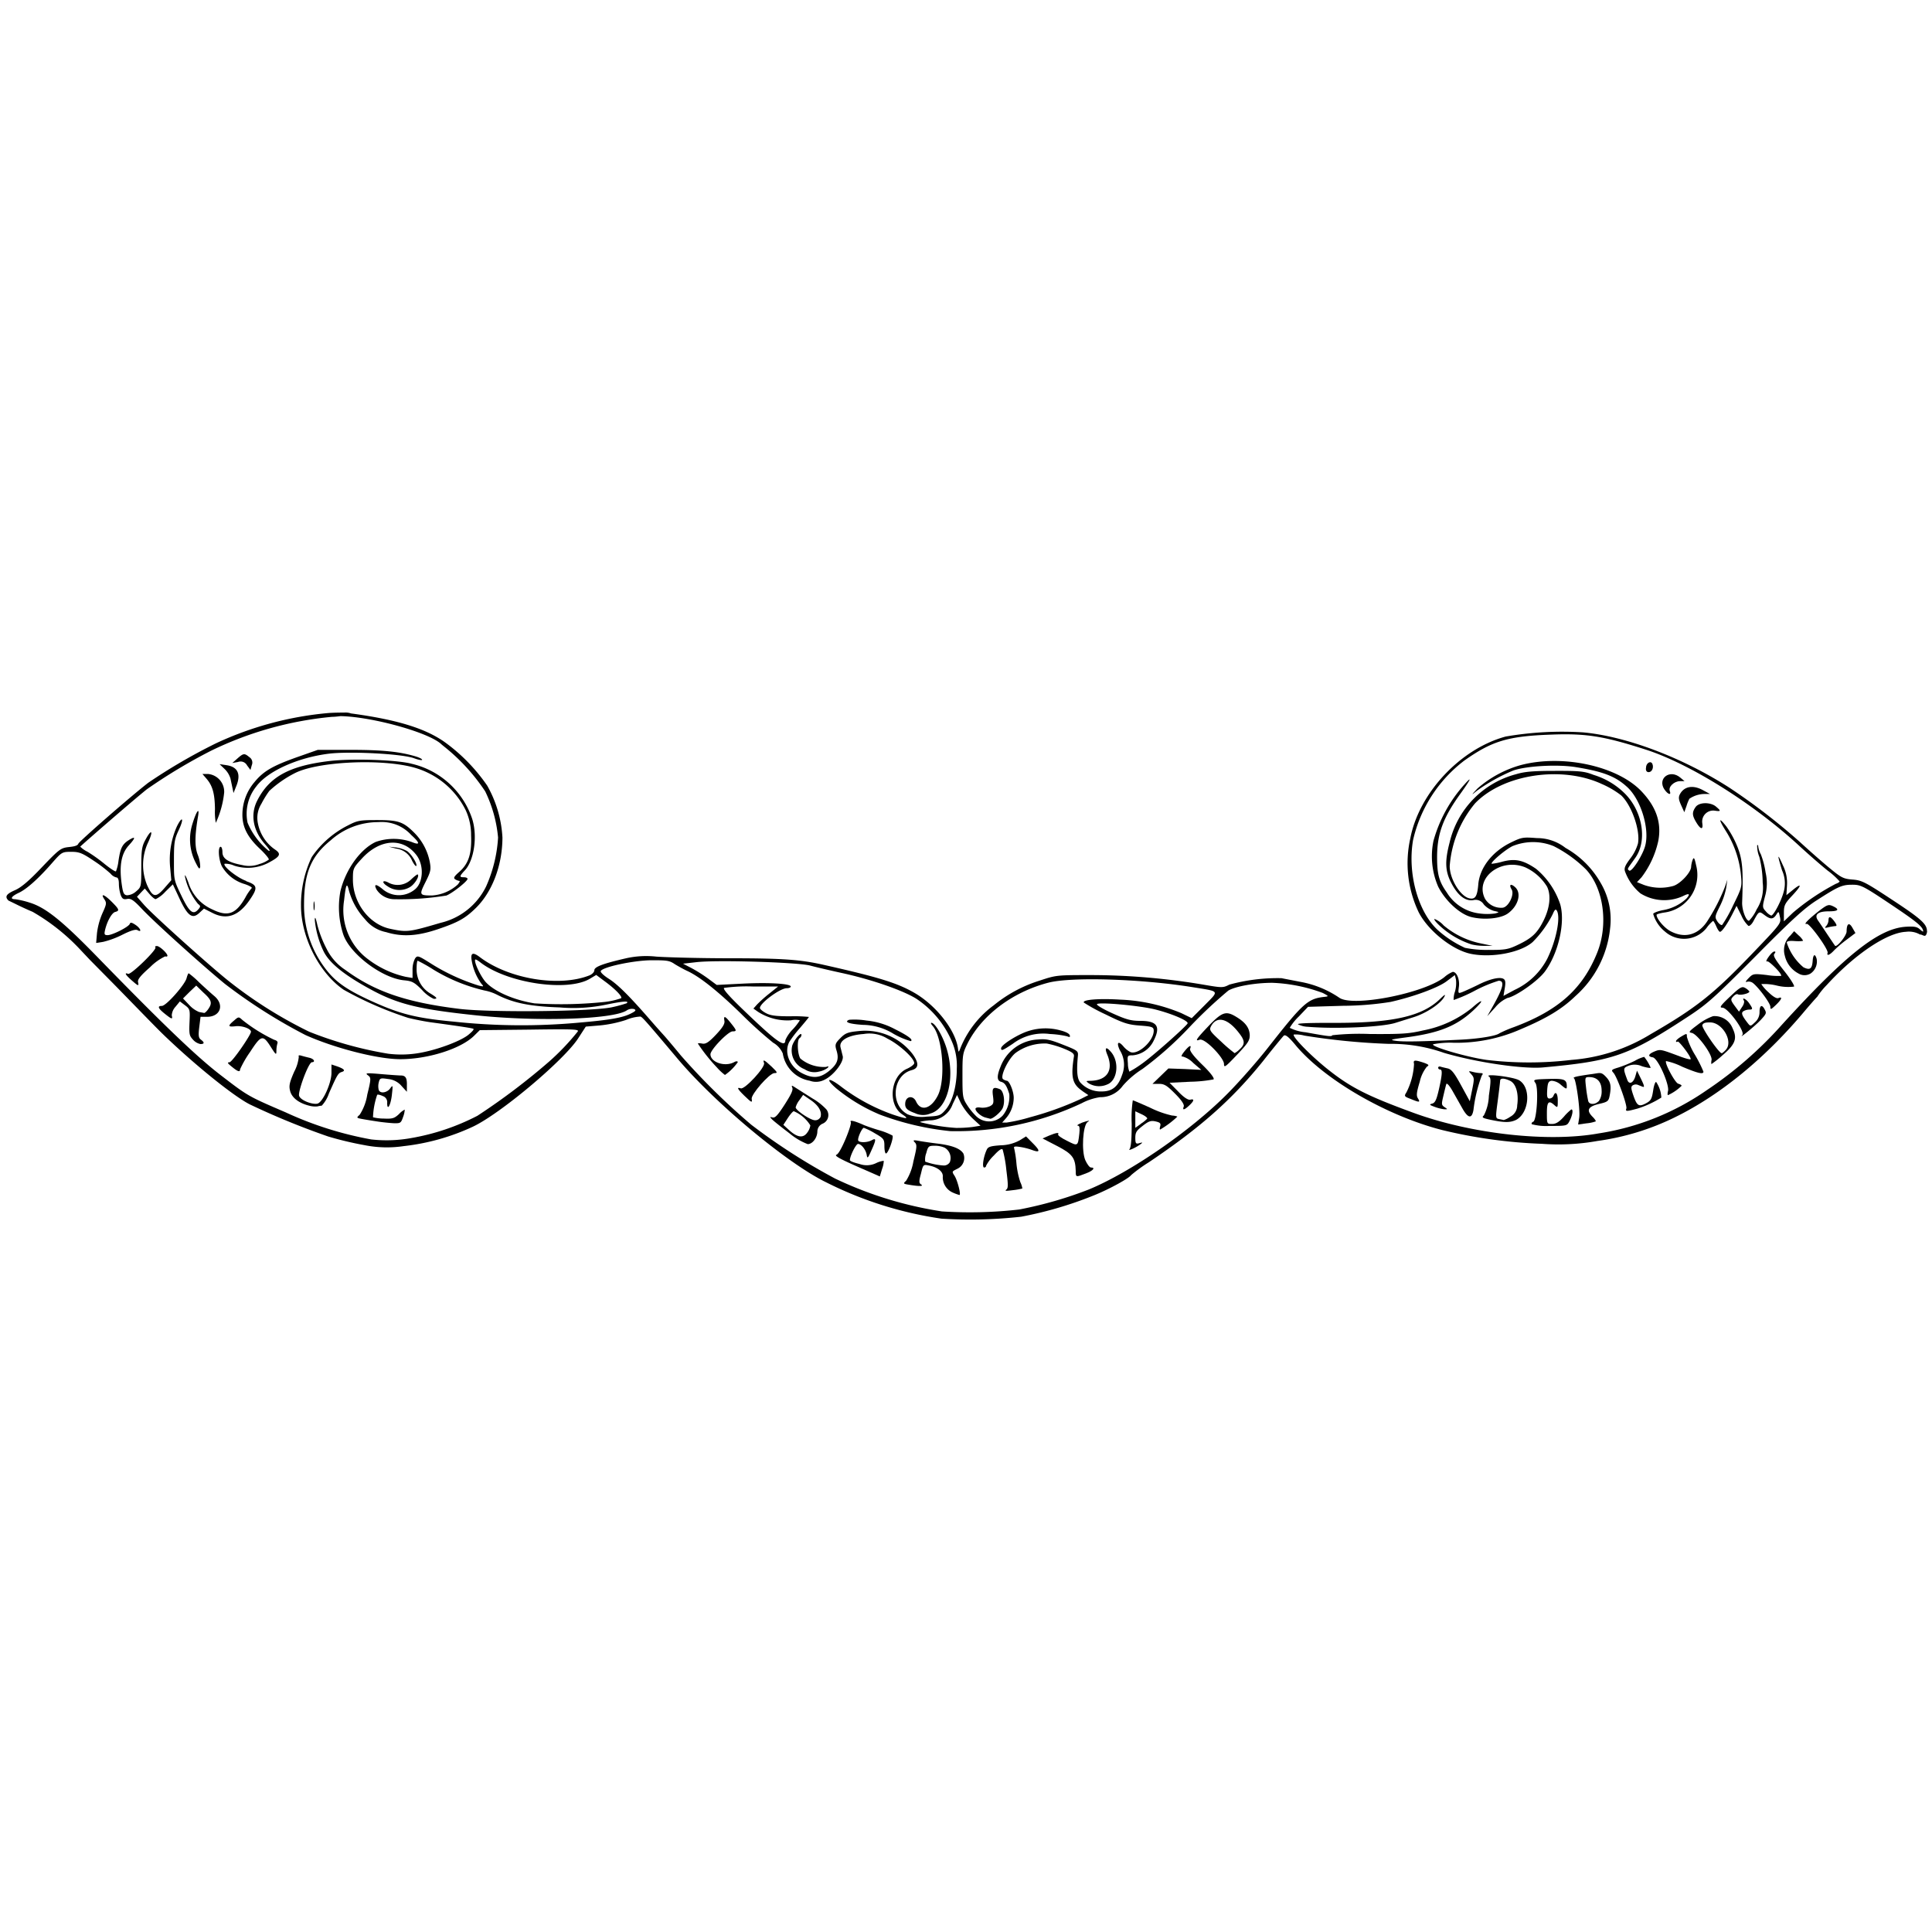 <svg xmlns="http://www.w3.org/2000/svg" width="300" height="300" viewBox="0 0 300 300"><title>flag-pennsylvania-icon-motto</title><path d="M33.38,125.66h0a9.25,9.25,0,0,0,.13,2.11,14.66,14.66,0,0,0,1.3-4.71,2.77,2.77,0,0,0-2.52-2.88h-.86l.63.73C33,122,33.35,123.2,33.38,125.66Z"/><path d="M31.09,134.59a5.24,5.24,0,0,0-.39-1.88c-.48-1.24-.46-3,.06-6,.25-1.47-.28-.73-.88,1.23a7.92,7.92,0,0,0,.46,5.93C30.86,134.91,31,135.07,31.09,134.59Z"/><path d="M35.79,120.9l.31,1.47.16.77.4-1c.8-1.9.29-3.06-1.47-3.32l-1.09-.16.77.74A3.48,3.48,0,0,1,35.79,120.9Z"/><path d="M224.17,143.7a3.8,3.8,0,0,0-1.4-1c-.2,0,.23.56,1,1.24a13.45,13.45,0,0,0,4.73,2.71h0a8.54,8.54,0,0,0,2,.22h1.26l-1.69-.35A13,13,0,0,1,224.17,143.7Z"/><path d="M169.11,168.25a3.12,3.12,0,0,0,2.83.14c1.54-.59,1.91-3.35.66-4.94-.81-1-1.15-.86-.66.32,1,2.41,0,4-2.62,4.06C168.59,167.84,168.58,167.86,169.11,168.25Z"/><path d="M256,119.9c.5,0,.82-.67.59-1.26s-1-.19-1,.59C255.52,119.64,255.69,119.9,256,119.9Z"/><path d="M263.29,125.32c-.57.82-.55,1.3.12,2.4s1.08,1.18.92.1a1.71,1.71,0,0,1,1.93-1.94c1,.15,1,.05.19-.64S263.85,124.52,263.29,125.32Z"/><path d="M258.44,122.56c.52.79,1.12,1,.85.29s.7-1.54,1.56-1.55h.73l-.68-.57c-1.6-1.33-3.57.14-2.46,1.84Z"/><path d="M157.26,162.08a7.81,7.81,0,0,1,5.77-1.52,14.54,14.54,0,0,1,2.68.36c.39.17.5.12.4-.17s-.69-.55-1.37-.73a8.72,8.72,0,0,0-5.64.29c-1.63.67-3.65,2-3.65,2.47S155.75,163.08,157.26,162.08Z"/><path d="M260.86,123.32c-.25.47-.21.83.18,1.7l.5,1.1.35-1a6.29,6.29,0,0,1,.44-1.09,4.23,4.23,0,0,1,2.27-.74h.93l-1-.54C262.94,121.84,261.53,122.07,260.86,123.32Z"/><path d="M60.18,137.62a3.2,3.2,0,0,0,3.4.17c.75-.39,1.59-1.71,1.29-2-.06-.07-.5.27-1,.74a3,3,0,0,1-3.48.56C59.39,136.53,59.17,137,60.18,137.62Z"/><path d="M153.06,173.54l.66.17c.36.12,1.77-1.06,2-1.71.4-1,.12-2.65-.48-2.88-1-.4-1.23-.22-1.05,1.07.14,1.09.09,1.28-.47,1.58a2.83,2.83,0,0,1-1.44.22c-.5-.08-.81,0-.81.21C151.51,172.63,152.35,173.37,153.06,173.54Z"/><path d="M38.37,118.86l.52.7.21-.75a1,1,0,0,0-.38-1.24c-.77-.64-.91-.62-1.86.21l-.79.7.89-.16A1.13,1.13,0,0,1,38.37,118.86Z"/><path d="M64,133.67c.27.52.55.88.63.8.25-.25-.75-1.87-1.43-2.32a4.93,4.93,0,0,0-1.76-.56l-1.08-.12,1.12.29A3.13,3.13,0,0,1,64,133.67Z"/><path d="M134,159.14a9.22,9.22,0,0,1,4.73,1.38,12.25,12.25,0,0,0,2.69,1.15c.44-.2-.39-.83-2.47-1.87a11.76,11.76,0,0,0-4.39-1.33,11.54,11.54,0,0,0-2.7-.12C131,158.7,131.85,159,134,159.14Z"/><path d="M140.57,171.23c-.09.81.24,1.16,1.49,1.61a2.88,2.88,0,0,0,2.42.06c2.75-.77,3.93-5.76,2.43-10.34-.63-1.9-1.73-3.71-2.28-3.74-.14,0-.06.2.18.47,1.58,1.77,2.07,8.37.81,10.83-1.06,2.08-2.65,2.51-3.37.92C141.8,170.06,140.69,170.19,140.57,171.23Z"/><path d="M124.16,161.2a.66.66,0,0,0,.29-.49c0-.58-1.11.7-1.43,1.65a3.13,3.13,0,0,0,1.92,3.67,2.74,2.74,0,0,0,2.22.37,3.27,3.27,0,0,0,1.34-.57c.24-.27.19-.3-.22-.16a5.68,5.68,0,0,1-4-1.3C123.83,163.68,123.73,161.47,124.16,161.2Z"/><path d="M48.69,140.62c0,.62.05.91.12.64a3,3,0,0,0,0-1.13C48.75,139.78,48.69,140,48.69,140.62Z"/><path d="M216.68,158.83l2.81-.88c2-.62,4.22-2.11,4.78-3.17.24-.45.06-.36-.63.31-2.82,2.77-7.52,3.8-17,3.74-3.41,0-5.25.06-5.08.23a3.7,3.7,0,0,0,1.54.38C207.36,159.81,214.65,159.48,216.68,158.83Z"/><path d="M299.22,144.6c0-1.11-.87-1.9-5.45-4.91-4.12-2.71-4.66-3-6.09-3.11s-1.77-.29-3.54-1.75c-1.09-.89-3.18-2.73-4.66-4.09a97.19,97.19,0,0,0-10.93-8.42c-7.39-4.75-16.13-8-22.75-8.6a51.71,51.71,0,0,0-12,.65c-7,1.89-13.45,8.73-14.81,15.82a17.68,17.68,0,0,0,1.3,11.46c1.46,2.86,5.21,5.86,8.09,6.46,3.25.67,7.73-.18,9.61-1.83a16.6,16.6,0,0,0,3.12-4.34c.28-.67.45-.83.62-.56.64,1-.06,4.59-1.46,7.47a10.83,10.83,0,0,1-5.08,4.86l-1.73.93.2-1.2c.15-.87.1-1.26-.18-1.43-.57-.37-2.16,0-4,.93-.91.45-2,.94-2.37,1.09-.71.27-.71.26-.57-.84s-.34-2.28-.95-2.28a4.52,4.52,0,0,0-1.32.83c-3.16,2.51-14.2,4.67-16.3,3.19a15.7,15.7,0,0,0-6.05-2.47l-2.94-.57a28.31,28.31,0,0,0-8.08,1c-1,.51-1.1.51-4.08,0a105.24,105.24,0,0,0-17.29-1.48c-5.49,0-5.5,0-8.13.87a21.25,21.25,0,0,0-7.09,3.82,15.47,15.47,0,0,0-5.13,6.53c-.33.84-.33.84-.43.14-.42-2.89-3.46-6.73-6.86-8.66-2.67-1.51-5.53-2.39-14.08-4.31-3.46-.77-6.07-1-14.38-1-4.88,0-10.08-.15-11.55-.26a14.28,14.28,0,0,0-4.66.26c-3.6.83-4.93,1.33-4.93,1.86,0,.27-.34.63-.77.8-4.7,1.86-12.54.55-17-2.83-1.1-.84-1.49-.68-1.27.55a8.64,8.64,0,0,0,1.47,3.54c.44.49.42.51-.38.32a31.33,31.33,0,0,1-7.28-3.33c-2.12-1.34-2.24-1.39-2.61-.88a3.79,3.79,0,0,0-.39,1.78v1.25L63,151.68A15.17,15.17,0,0,1,57.22,149a9.52,9.52,0,0,1-3.79-9.19c.27-2.47.43-2.82.72-1.65a10.72,10.72,0,0,0,2.53,4.58,5.56,5.56,0,0,0,3.27,2c2.48.76,4.82.63,8-.44s4.27-1.69,5.86-3.23c2.6-2.5,4.19-6.64,4.21-11A18.37,18.37,0,0,0,75.66,122a27.75,27.75,0,0,0-6.54-6.72h0c-2.91-2.08-7.18-3.5-14.62-4.5a2.5,2.5,0,0,0-1.06-.13h0c-.57,0-1.35,0-2.35.06a52.06,52.06,0,0,0-17.55,4.71A87.05,87.05,0,0,0,23,121.56C20,123.9,12.3,130.65,12.17,131s-.74.45-1.48.53c-1.25.14-1.48.31-4.18,3.13-2,2.12-3.24,3.16-4.19,3.57-1.35.59-1.62,1-1,1.61,0,0,1,.48,1.42.69s1.56.74,2.33,1.06a31.86,31.86,0,0,1,7.43,5.91l1.5,1.59,3.12,3.16c1.69,1.7,6.85,7.05,8.12,8.28,4.94,4.78,11,9.66,13.53,10.95a117.61,117.61,0,0,0,12.21,5,52.43,52.43,0,0,0,5.63,1.34,17.76,17.76,0,0,0,6.07.15,34.4,34.4,0,0,0,10.71-3c4.28-2,14.14-10.3,16.37-13.71l1.2-1.85,2.16-.18a19.05,19.05,0,0,0,4.08-.85,6.58,6.58,0,0,1,2.26-.53c.34.15.89.77,5.69,6.47,5.88,7,17.17,16.38,23.16,19.28a58.2,58.2,0,0,0,17.86,5.63,71.37,71.37,0,0,0,12.4-.3,59.28,59.28,0,0,0,11.28-3.31c2.49-1,5.48-2.67,5.79-3.15a23.38,23.38,0,0,1,2.76-2c8-5.38,12.9-9.72,17.72-15.7,1.57-2,3-3.72,3.2-3.93s.61-.06,1.82,1.41c4.42,5.34,14.11,11,22.83,13.23a77.4,77.4,0,0,0,15.46,2.13,34.3,34.3,0,0,0,8.61-.44,39.37,39.37,0,0,0,12.06-3.69c7.08-3.47,14.14-9.28,20.31-16.7,0,0,1.55-1.81,1.77-2a11.5,11.5,0,0,1,1.47-1.82c4.36-4.78,9.36-8.14,12.31-8.27a3.45,3.45,0,0,1,2.17.42l.09,0c.16,0,.54.26.71.19s.27-.37.31-.66Zm-59.53-1.67c-1,2-1.82,2.77-4.18,3.87h0c-1.35.63-1.91.72-4.37.7a16.9,16.9,0,0,1-3.66-.32,16.82,16.82,0,0,1-4.19-2.73c-3.1-2.83-4.76-8.83-3.87-14a21.51,21.51,0,0,1,8-12.38c4.26-3,6.7-3.76,13.43-4,5.44-.21,8.2.23,14.8,2.36,6.84,2.22,16.61,8.35,23.66,14.84,1.45,1.34,3.46,3.09,4.48,3.91a11.58,11.58,0,0,1,1.86,1.68c0,.1-.26.27-.59.38a36.34,36.34,0,0,0-6.65,4.48L277,143.07v-1.31c0-1.16.14-1.46,1.31-2.71,1.49-1.59,1.53-2.05.08-.86l-1,.81.09-1.47a6.08,6.08,0,0,0-.62-3.14c-.88-2-.93-1.8-.14.77a4.87,4.87,0,0,1,.26,3.29c-.35,1.38-1.57,3.72-1.95,3.72a2.27,2.27,0,0,1-.81-.63c-.57-.62-.58-.7-.16-2.31a7.44,7.44,0,0,0,.1-3.75,13.13,13.13,0,0,0-.74-2.83,3.49,3.49,0,0,1-.4-1.17c0-.22-.07-.32-.17-.23a4.68,4.68,0,0,0,.34,1.81,17,17,0,0,1,.52,4,6.22,6.22,0,0,1-.94,4.15,6.12,6.12,0,0,1-1.19,1.77c-.47,0-1.11-1.72-1.06-2.89.19-5,.05-6.6-.72-8.57a15.32,15.32,0,0,0-1.74-3.2c-1.24-1.57-1.23-1.11,0,.83a15.69,15.69,0,0,1,2.28,6.78c.17,1.78.13,1.91-1.24,4.69a20.73,20.73,0,0,1-1.68,3c-.15.09-.48-.15-.74-.53-.43-.67-.41-.78.36-2.33a11.14,11.14,0,0,0,1-2.89l.18-1.27-.38,1.13a29.34,29.34,0,0,1-2.58,5.07c-1.39,2.31-3.53,3-5.8,1.83-1-.49-2.23-1.95-2.23-2.57,0-.1.53-.26,1.19-.36a5.89,5.89,0,0,0,4.95-7.35c-.24-1.13-.35-1.3-.53-.85a4.06,4.06,0,0,0-.24,1.08c0,.89-1.73,2.71-2.81,3a7.54,7.54,0,0,1-4.5-.16l-1.1-.44.71-.76a14.42,14.42,0,0,0,2.6-5.65c.53-2.79-.31-5.26-2.58-7.66-3.76-4-12.38-5.83-18.84-4.09a17.28,17.28,0,0,0-6.65,3.61c-1,1.06-1,1.1-.17.41a27.87,27.87,0,0,1,5.71-3.19c2-.72,7-1,9.84-.51,4.08.67,6,1.39,7.78,3,2.21,1.94,3.64,6.65,2.84,9.32-.45,1.5-2.07,4-2.45,3.72s-.28-.21,1-2.05c1.89-2.77,1-7.43-1.89-10.12a11.66,11.66,0,0,0-4.62-2.68c-1.46-.57-2.13-.64-6-.63-3.41,0-4.74.12-6.06.52a14.33,14.33,0,0,0-10.31,10.58c-.75,2.87-.7,4.39.18,6.16,1,2,2.19,3,3.47,2.82a1.47,1.47,0,0,1,1.65.66,3.42,3.42,0,0,0,1.56,1c.89.2.9.21.21.4a9,9,0,0,1-2.46,0,6.91,6.91,0,0,1-5.06-3.27c-1.19-1.68-1.5-2.81-1.5-5.46,0-3.59.9-6.07,3.55-9.76,1.68-2.34,2-3,.67-1.51a21.82,21.82,0,0,0-4.78,8.72,11.84,11.84,0,0,0,.73,7.12c1.13,2.23,3.4,4.31,5.19,4.73,2,.48,4.53.22,5.62-.56,1.63-1.16,2.18-3.15,1.14-4.09-.69-.62-1-.4-.54.36s-.46,2.7-1.39,2.83a2.91,2.91,0,0,1-2.74-1.38c-1.67-3.23,2.45-6.45,6.26-4.88a7.73,7.73,0,0,1,3.37,3C240.86,139,240.68,140.91,239.69,142.93Zm8.85-5.85a14.39,14.39,0,0,0-5.45-5.42,7.15,7.15,0,0,0-4.44-1.52c-2.17-.17-2.37-.13-4.11.72-2.87,1.42-4.81,3.94-5,6.55-.16,1.82-.49,2.3-1.43,2.07-1.37-.35-3-3-3-5a17.23,17.23,0,0,1,3.94-9.74c4.34-4.51,13.43-5.9,19.68-3a14.12,14.12,0,0,1,3,1.76c1.64,1.55,3,5.44,2.61,7.49a7,7,0,0,1-1.19,2.32c-.75,1-1,1.47-.82,2a8,8,0,0,0,2.39,3.41,7,7,0,0,0,6.6.43c1-.51,1.19-.36.54.39a7.07,7.07,0,0,1-3.72,1.8c-.79.17-1.43.43-1.43.58a5.46,5.46,0,0,0,1.81,2.72,4.47,4.47,0,0,0,6.46-.53A5.57,5.57,0,0,1,266,143c.08,0,.3.38.5.84s.45.85.58.85c.3,0,1.16-1.24,1.94-2.79l.63-1.24.75,1.5a4.9,4.9,0,0,0,1.09,1.61c.18.06.52-.25.76-.69.88-1.63.89-1.63,1.73-1s1.3.76,1.81,0c.4-.63.4-.63.6.33s.11,1.06-4.07,5.43c-6.23,6.52-8.87,8.62-16,12.74a27.49,27.49,0,0,1-12.29,4,55.46,55.46,0,0,1-13.21,0c-3.16-.45-8.78-2.11-8.27-2.43a13.55,13.55,0,0,1,3.19-.23,24.73,24.73,0,0,0,10.42-2.11c4-1.69,6.37-3.11,8.47-5.14a16.28,16.28,0,0,0,5.38-10.46A11.15,11.15,0,0,0,248.54,137.08Zm-98.37,25.09c2.18-4.46,7-8.12,12.62-9.58,3.6-.93,14.52-.59,22.54.72,4.15.67,4,.47,1.72,2.79l-2,2-1.61-.78a27.42,27.42,0,0,0-9.52-2.1c-3.24-.2-5.89,0-5.62.46a27.06,27.06,0,0,0,3.36,1.83c2.79,1.38,3.49,1.6,5.35,1.74s2.14.21,2.14.81c0,1.55-2.36,3.74-3.59,3.32a3.57,3.57,0,0,1-1.12-.9c-.8-.94-1.12-.61-.56.58a4.28,4.28,0,0,1,.35,3.87c-.61,1.81-1.53,2.55-3.16,2.55a4.26,4.26,0,0,1-3.3-1.37c-.51-.56-.62-1.76-.4-4.11.08-.8,0-.87-2.31-1.78-2-.79-2.65-.93-3.88-.81a6.56,6.56,0,0,0-5.82,4.23c-.59,1.44-.57,2.17.08,2.34s.91.73,1.28,1.89a4.67,4.67,0,0,1-1,3.33h0a2.9,2.9,0,0,1-4.26,0,9.93,9.93,0,0,1-1.28-1.6c-.69-1.06-.73-1.34-.73-4.51S149.46,163.61,150.17,162.17Zm26.9-3.65c-1.45,0-2.19-.2-4.35-1.18-1.45-.65-2.51-1.29-2.38-1.42.36-.36,6.93.26,9.21.87,2.59.68,5,1.73,4.86,2.12s-5.48,5.17-7.27,6.39h0a16.6,16.6,0,0,1-1.77,1.11,3.5,3.5,0,0,1-.23-1.27c-.1-1.24-.08-1.27.75-1.27a4,4,0,0,0,3.23-2.23C180.27,159.39,179.7,158.52,177.07,158.52Zm-9,10.9.93.63-1.12.57a48.84,48.84,0,0,1-7.91,2.86,26.25,26.25,0,0,1-3.65.83h-.7l.56-.64a4.9,4.9,0,0,0,1.23-3.2c0-1-.67-2.64-1.07-2.65a1.48,1.48,0,0,1-.57-.24c-.54-.34.74-3.1,1.9-4.06a7.66,7.66,0,0,1,4.88-1.48,14.56,14.56,0,0,1,2.67.8c1.28.52,1.61.78,1.54,1.2C166.25,167.31,166.51,168.35,168.09,169.42Zm-18.87,1.87a10.12,10.12,0,0,0,1.84,2.4l1.21,1.11L151,175a19.77,19.77,0,0,1-2.56.14,29.67,29.67,0,0,1-5.57-.9c-.06-.07.57-.19,1.42-.27a3.78,3.78,0,0,0,3.64-2.52l.68-1.42ZM108,149.42c3.15-.4,15.73,0,17.75.5.93.25,3.16.77,4.94,1.16,4.63,1,9.56,2.72,11.59,4a15,15,0,0,1,5.53,6.65,9.41,9.41,0,0,1,.76,4.25c0,2.74-.71,5.2-1.8,6.41-.74.84-.95.91-2.88,1a6,6,0,0,1-2.93-.35c-2.79-1.43-2.38-6.08.61-6.87,1.12-.3,1.16-1.09.12-2.52a9.31,9.31,0,0,0-8.32-3.55c-1.72.17-2.1.31-2.88,1.1s-.88,1-.6,1.9c.43,1.38.13,2.17-1.21,3.24s-2.48,1.18-4.19.28c-1.89-1-2.77-3.19-1.94-4.81a17.55,17.55,0,0,1,1.69-2.21c.75-.88,1.37-1.64,1.37-1.69a22.08,22.08,0,0,0-2.89-.1c-2.23,0-3.09-.11-3.8-.5-.5-.27-.92-.63-.92-.79,0-.76,3.13-3.07,4.16-3.07.35,0,.63-.12.63-.26,0-.45-3.37-.66-7.5-.45l-4,.2-1.35-1a23.22,23.22,0,0,0-2.61-1.64l-1.27-.66Zm9.73,7.71a8.49,8.49,0,0,0,5.11,1.3,3,3,0,0,1,1.36,0,9.08,9.08,0,0,1-1.12,1.43,5.52,5.52,0,0,0-1.13,1.65c0,1.22-1.36.26-6.13-4.31-2.57-2.45-3.62-3.64-3.38-3.8a25.67,25.67,0,0,1,4.39-.22h4l-1.36,1.09a20.52,20.52,0,0,0-1.92,1.71l-.56.63ZM73.8,149c.06-.06.41.14.78.43,4.12,3.22,13.48,4.63,17,2.56l1-.6,1.34,1c1.61,1.18,2.77,2.38,2.53,2.61a11.62,11.62,0,0,1-2.37.56h0A64.47,64.47,0,0,1,83,155.8c-3.12-.49-6.12-1.78-7.53-3.25C74.68,151.72,73.53,149.3,73.8,149Zm-51-26.44a84,84,0,0,1,10-6,54.35,54.35,0,0,1,18.75-5.25c.49,0,.94-.07,1.34-.11h0c4.89.09,13.83,2.56,15.68,4.4l0,0,.07.06h0l.27.22a30.33,30.33,0,0,1,6.43,7,20.61,20.61,0,0,1,2,7.18,21.73,21.73,0,0,1-1.85,7.57,10.55,10.55,0,0,1-7.09,5.67c-4.89,1.44-5.22,1.48-7.83.92-3.22-.68-5.76-4-5.77-7.62,0-1.67,0-1.78,1.32-3.21,2.85-3.17,6.48-3.4,8.59-.55,1.18,1.61,1,4.32-.35,5.32a3.88,3.88,0,0,1-5-.14c-1-.81-1.35-.76-.89.11a3.32,3.32,0,0,0,2.78,1.5,44.46,44.46,0,0,0,8.06-.57c.93-.36,3.29-2.22,3.29-2.59,0-.14-.25-.25-.56-.25-.74,0-.72-.15.14-1.07,1.43-1.53,2-5.29,1.14-8a13,13,0,0,0-9.39-8.55c-2.28-.62-9.31-.85-12.85-.42-6.18.75-9.27,2.45-11.14,6.14-1.1,2.16-.65,4.66,1.2,6.76.72.83.92,1.18.54,1a11.12,11.12,0,0,1-3.24-4.34,6.77,6.77,0,0,1,1.33-5.59c1.74-2.38,6.42-4.5,11.23-5.11,3.2-.41,11.5,0,13.35.72.66.24,1.2.33,1.2.21s-.47-.36-1.06-.53c-2.41-.71-5-1-9.93-1l-5.22,0-3.24,1.14c-3.79,1.35-5.2,2.17-6.59,3.87a7.79,7.79,0,0,0-1.87,5.08c0,1.91.8,3.47,2.7,5.26.85.8,1.48,1.57,1.4,1.69a4.6,4.6,0,0,1-1.44.68,4.41,4.41,0,0,1-2.67.17c-2.19-.41-3.09-1-3.09-2,0-.46-.12-.84-.28-.84-.44,0-.33,1.93.18,3A6,6,0,0,0,38,137.28c.73.25,1.22.53,1.08.63a8,8,0,0,0-1,1.49c-1.48,2.57-2.72,3-5.16,1.79a6.69,6.69,0,0,1-3.66-4.14c-.45-1.16-.62-1.44-.51-.8a10,10,0,0,0,2,4.11c.4.29.41.41.09.79-.82,1-1.41.55-2.64-2s-1.19-2.5-1.19-5.57c0-2.78.08-3.27.76-4.72.83-1.77.57-2.27-.29-.56a12.67,12.67,0,0,0-1.06,6.38l.18,2-1.09,1.25c-1.32,1.51-1.8,1.42-2.66-.47a8.2,8.2,0,0,1,.14-6.63c.87-1.87.54-2.2-.41-.42-.55,1-.64,1.62-.64,4.26,0,3,0,3.07-.81,3.75a2.27,2.27,0,0,1-1.41.6c-.51-.07-.63-.35-.84-1.87-.38-2.85,0-4.65,1.11-5.87s1.1-1.51,0-.82-1.31,1.4-1.59,3.2a6.57,6.57,0,0,1-.39,1.64c-.09.09-.87-.42-1.74-1.12a23.78,23.78,0,0,0-2.7-1.93,4.14,4.14,0,0,1-1.11-.78C12.57,131.3,20.25,124.62,22.76,122.59Zm15.46,14.24c-1.4-.48-3.73-2.33-3.38-2.68a3.35,3.35,0,0,1,1.49.3,6.91,6.91,0,0,0,5.28-.43c1.89-1,2.09-1.39,1-2.11A6.42,6.42,0,0,1,40,127.58a4.11,4.11,0,0,1,.59-2.77,15.27,15.27,0,0,1,1.23-2,17.5,17.5,0,0,1,3.95-2.75c3.58-1.84,13.63-2.29,18.65-.84a12.78,12.78,0,0,1,7.89,6.58,9.09,9.09,0,0,1,.84,3.9c.12,2.85-.38,4.41-1.85,5.7-.79.7-.93.94-.62,1.14a1.73,1.73,0,0,0,.65.25c.14,0,0,.25-.25.56a6.56,6.56,0,0,1-4,1.7c-2,0-2-.1-1-2.1.8-1.6.87-1.93.66-3.08a8.78,8.78,0,0,0-2.38-4.53c-1.73-1.73-2.47-2-5.78-2-2.71,0-3.08.07-4.51.81a14.89,14.89,0,0,0-5.66,4.93,17.17,17.17,0,0,0-1.67,7.56c0,4.9,2.83,10.45,6.63,13.05a55.27,55.27,0,0,0,10,4.36c1,.25,2.65.58,3.66.71,4.92.67,6.34.9,6.48,1s-.26.49-.75.9c-1.08.9-4.3,2.16-7,2.72a16.44,16.44,0,0,1-5.49.24A59,59,0,0,1,48,160.2a68.2,68.2,0,0,1-12.66-8c-3.18-2.57-11.83-10.35-13-11.73l-1.07-1.22.6-.64.61-.64.7.82c.38.46.83.83,1,.83a5.06,5.06,0,0,0,1.49-1.15l1.17-1.15,1.05,2.25c1.26,2.69,2,3.19,3.07,2.18l.71-.66,1.34.68c2.19,1.11,4.05.46,5.74-2C40.08,137.84,40,137.44,38.22,136.83ZM89.69,160.2a37.08,37.08,0,0,1-4.41,4.63,102.5,102.5,0,0,1-11.15,8.43,35.42,35.42,0,0,1-10.29,3.46,21.35,21.35,0,0,1-6.2.21,54.79,54.79,0,0,1-13.3-4.21c-5.84-2.51-5.82-2.5-10.11-5.8-3.73-2.87-8.95-7.88-19.1-18.31-5.41-5.56-8-7.67-10.49-8.44a13.37,13.37,0,0,0-2.28-.54c-.87,0-.62-.44.57-1s3-2.14,5.26-4.74c1.39-1.57,1.47-1.62,2.87-1.62,1.24,0,1.7.18,3.5,1.39a21.15,21.15,0,0,1,2.61,2,1.68,1.68,0,0,0,.91.59c.24,0,.38.35.38,1a6.07,6.07,0,0,0,.28,1.72c.24.61.43.73,1,.62s1,.16,2.31,1.56c2.1,2.22,9.66,9,12.89,11.64a83.36,83.36,0,0,0,12.49,7.93c4.44,2,11.17,3.75,14.72,3.75,4.35,0,9.46-1.63,11.49-3.66l.86-.85,7.75-.08C89.2,159.78,90,159.82,89.69,160.2Zm8.25-2.81c-1.24.64-3.33,1-7.88,1.39h0a98.1,98.1,0,0,1-19.6-.14c-5.76-.54-8.25-1.15-12.57-3.1-3.92-1.77-5.72-3-7.26-5a16.16,16.16,0,0,1-3.42-10.08c0-4.9,1.08-7.5,4.17-10a11,11,0,0,1,7.39-2.8,6.2,6.2,0,0,1,5.09,2c1.39,1.26,1.41,1.64.06,1.08a8.37,8.37,0,0,0-5.59,0c-2.42,1.14-4.69,4.33-5.48,7.69a13.63,13.63,0,0,0,.45,6.66c1,3,6,6.8,9.44,7.13,1.26.12,1.6.3,2.8,1.51a5.61,5.61,0,0,0,1.81,1.37c.65,0,.54-.18-.54-.84a4.33,4.33,0,0,1-2.12-3.78c0-.72.07-1.3.17-1.3a23.78,23.78,0,0,1,2.47,1.4,27,27,0,0,0,7.89,3.22,7.29,7.29,0,0,1,2,.68c2.5,1.27,5.12,1.8,9.68,1.95a24.84,24.84,0,0,0,7.32-.45c2.59-.53,3.5-.59,3.1-.2a19.84,19.84,0,0,1-2.23.61c-2.9.68-18.81.86-23.73.27-8.2-1-13.13-2.66-17.75-6.06a8.29,8.29,0,0,1-2.91-3.3,17.46,17.46,0,0,1-1.41-3.62c-.27-1.19-.39-1.44-.41-.83a14.43,14.43,0,0,0,1.39,4.92c.94,1.85,3.33,3.74,7.54,6s7.65,3,16.21,3.9c9.6,1,21.15.61,23.28-.76a1.5,1.5,0,0,1,1.13-.23C98.84,156.84,98.73,157,97.94,157.39Zm98.9,5.36c-1.64,2.09-4.45,5.28-6.25,7.09-5.68,5.73-15.06,12.2-21.54,14.87a62,62,0,0,1-10.78,3.1,67.56,67.56,0,0,1-12,.3A59.22,59.22,0,0,1,129.66,183a95.48,95.48,0,0,1-13-8.35,104.87,104.87,0,0,1-10.93-10.75c-1.2-1.46-2.39-2.86-2.63-3.12s-1.21-1.34-2.14-2.41c-3.14-3.61-5-5.48-6.4-6.37-.76-.48-1.33-1-1.28-1.2.2-.62,5-1.66,7.82-1.69,2.31,0,2.81,0,3.66.59.55.34,1.42.82,1.94,1.06,1.91.87,4.77,3.14,8.35,6.63a66.13,66.13,0,0,0,5,4.52,3.52,3.52,0,0,1,1.5,1.67,5.1,5.1,0,0,0,4.17,4.23,2.85,2.85,0,0,0,2.39-.19c1.37-.68,3-2.79,2.74-3.66l-.33-1.32c-.27-1.07,1.18-1.91,3.58-2.08a5.33,5.33,0,0,1,3.74.74c1.76.87,4.12,3,4.12,3.78,0,.21-.52.61-1.15.89-2.56,1.13-3,5.57-.69,7.08,1.14.75.71.75-1.53,0a29.32,29.32,0,0,1-7.93-4.28c-2-1.55-2.65-1.37-.82.22a27.34,27.34,0,0,0,6.77,4.08,43.7,43.7,0,0,0,10.92,2.57,45.56,45.56,0,0,0,20.43-4.33,8.89,8.89,0,0,1,2.85-.94,4.26,4.26,0,0,0,3.54-1.78,13.73,13.73,0,0,1,3.05-2.6,53.82,53.82,0,0,0,7.41-6.61,72,72,0,0,1,5.92-5.56c1.12-.67,4.18-1.21,6.82-1.21a25.13,25.13,0,0,1,7.86,1.58c.94.5.94.52.26.6C203.06,155.08,202.36,155.72,196.84,162.75Zm3.43-3.15a8.36,8.36,0,0,1,1.42-1.77l1.42-1.49,5.42-.16a48.56,48.56,0,0,0,7.39-.6c3.52-.79,7.29-2.17,8.66-3.17l1.33-1,.17.68a4.78,4.78,0,0,1-.15,1.88,3.64,3.64,0,0,0-.21,1.31,22.83,22.83,0,0,0,3.28-1.44,21.32,21.32,0,0,1,3.71-1.55c1,0,.74,1.11-1.13,4.37l-.64,1.13,1.23-1.35a5.26,5.26,0,0,1,1.89-1.47c1.34-.25,4.78-2.67,5.84-4.12,2.09-2.84,3.17-7.58,2.38-10.4a12.17,12.17,0,0,0-3.76-5.54c-2-1.36-3.23-1.63-5.2-1.12a9.69,9.69,0,0,1-1.69.34c-.22-.22,2.07-2.17,3.22-2.74a8.46,8.46,0,0,1,6.41,0,20,20,0,0,1,5,3.6c2.75,2.94,3.51,8.54,1.76,12.92-2.25,5.61-6,9-13,11.6a18.49,18.49,0,0,0-2.19.94c-.52.42-3.3.87-6.24,1h0c-6,.29-8.73.33-9.83.17s-.78-.22,1.61-.54c5.16-.69,7.8-1.76,10.45-4.23,1.73-1.63,1.5-1.91-.27-.33A17.2,17.2,0,0,1,221,160c-2.21.52-3.35.59-8.27.56a38.78,38.78,0,0,0-5.84.19c-.15.24-.52.2-4.17-.46A6.85,6.85,0,0,1,200.27,159.6Zm97.83-15.31c-.44-.39-.9-.47-2.23-.38-4.19.31-9.32,4.38-19.22,15.26A61.12,61.12,0,0,1,265,169.3,40.06,40.06,0,0,1,248.2,176c-7.83,1.41-19.74.08-28.71-3.2-7.24-2.65-9.78-3.94-13.39-6.82-2.64-2.12-5.5-5.05-5.2-5.34a5,5,0,0,1,1.65.17,105,105,0,0,0,13.09,1.28,24.7,24.7,0,0,1,8.59,1.4c5,1.47,12.23,2.54,15.37,2.26,11-1,13.29-1.83,22.69-8,2.85-1.87,4.08-3,10.29-9.24,5.54-5.6,7.56-7.45,9.44-8.66,3.44-2.21,4-2.47,5.61-2.47,1.31,0,1.7.19,6,3.07,4,2.68,5,3.48,5,4.18C298.65,144.72,298.4,144.57,298.1,144.29Z"/><path d="M228.68,166.44c-.68-.17-.69-.16-.21.38s.46.73.13,2.37l-.37,1.81-1.35-2.47c-1.06-1.94-1.5-2.5-2.1-2.63-.41-.09-.91-.21-1.1-.27s-.36,0-.36.17a.28.28,0,0,0,.29.27c.39,0,.35.74-.18,3.1-.37,1.62-.59,2.08-1.05,2.2s-.45.2.39.5a6.34,6.34,0,0,0,1.53.38c.51,0,.51,0,0-.34s-.46-.52-.17-1.76c.18-.77.38-1.59.45-1.81s.47.18,1,1.12l1.55,2.74c.86,1.49,1.43,1.54,1.67.14a22.78,22.78,0,0,1,1.29-5.33c.24-.29.19-.38-.22-.38A6.17,6.17,0,0,1,228.68,166.44Z"/><path d="M235.86,167.73c-.89-.51-5.38-1.06-4.67-.58.33.23.33.69,0,3a7.16,7.16,0,0,1-.78,3.06c-.37.3-.2.41,1.09.68,2.15.45,3,.44,3.93,0C237.5,172.76,237.77,168.81,235.86,167.73Zm-.27,3.9a2,2,0,0,1-1.08,1.78h0a3.76,3.76,0,0,1-1,.51l-.72-.15c-.57-.11-.58-.17-.22-2.85.2-1.51.36-2.9.37-3.09,0-.44.61-.45,1.55,0S235.85,169.9,235.59,171.63Z"/><path d="M283.93,142.9a1.51,1.51,0,0,1-.35.88c-.29.31-.23.35.35.2a8.13,8.13,0,0,1,1.07-.18c.26,0,.22-.2-.14-.7C284.26,142.28,283.93,142.2,283.93,142.9Z"/><path d="M280.55,143.46c.45-.1,3.41,4,3.24,4.5s.28.4,1-.38a17.84,17.84,0,0,1,2-1.7l1.32-1-.47-.82c-.51-.9-.89-.66-.9.57,0,.66-1.52,2.53-1.8,2.22-.06-.07-.56-.82-1.13-1.67s-1.22-1.84-1.47-2.19c-.69-.94-.1-1.48,1.62-1.48,1.52,0,1.75-.29.63-.81-.67-.3-.87-.23-2.24.83C280.63,142.9,280,143.6,280.55,143.46Z"/><path d="M219.57,165.2a10.94,10.94,0,0,1-1.19,4.44c-.37.57-.32.63.66,1,1.38.57,1.53.56,1.14-.08-.28-.43-.22-.93.28-2.59a5.71,5.71,0,0,1,1.1-2.33c.4-.23.33-.33-.5-.63C219.68,164.56,219.41,164.58,219.57,165.2Z"/><path d="M247.34,166.76c-2.54.35-3.21.51-2.92.69s1,4.92.79,6.16l-.16,1,1.31-.18a5.84,5.84,0,0,0,1.42-.3c.06-.06-.15-.38-.47-.7-1-1-.77-1.58.93-2,1.37-.31,1.53-.43,1.69-1.21.31-1.55.19-2.22-.55-3S248.51,166.59,247.34,166.76Zm.91,4.22c-.59.59-1.46.56-1.63,0a21,21,0,0,1-.34-2.11c-.18-1.58-.17-1.62.49-1.62,1.24,0,1.93.74,1.93,2.11A2.61,2.61,0,0,1,248.25,171Z"/><path d="M244,172.27a7.45,7.45,0,0,0-1.16,1.13c-.74.82-1.24,1.13-1.83,1.13-.8,0-.81,0-.81-1.7s.25-2.06,1.17-1.22c.5.44.52.41.52-.71s-.35-1.56-.67-.74a.71.71,0,0,1-.61.42c-.35,0-.43-.27-.36-1.34s.19-1.35.68-1.42a2.39,2.39,0,0,1,1.48.66c.78.65.89.68.88.22,0-1.09-.36-1.23-2.86-1.16-2.34.07-2.4.09-2,.64.5.76.21,5.76-.35,6-.21.08-.31.26-.22.39a8.77,8.77,0,0,0,2.81.26c2.65,0,2.66,0,3.08-.83S244.33,172.27,244,172.27Z"/><path d="M273.22,157.14a2.08,2.08,0,0,1-.71,1.6c-.69.65-.71.65-1.13.12-.9-1.16-1.06-1.59-.66-1.84a1.87,1.87,0,0,1,.88-.25c.61,0,.61-.12,0-1-.43-.65-1.2-1-.81-.4.1.16,0,.62-.29,1l-.47.72-.68-.92c-.63-.86-.64-1-.22-1.43.25-.28.57-.44.71-.35.39.24,2-.18,1.78-.47a2.26,2.26,0,0,0-.7-.55c-.45-.24-.82,0-2.31,1.41s-1.66,1.69-1.16,1.69c.86,0,3.58,3.72,3.1,4.25-.69.76,2-1.42,2.87-2.36s.89-1.06.62-1.57C273.61,155.92,273.22,156.07,273.22,157.14Z"/><path d="M275.52,148.11c.21-.25.21-.36,0-.36s-.57.38-.9.84-.46.79-.2.69,2.4,2,2.14,2.26a10.91,10.91,0,0,1-2.22-.14c-2.05-.23-2.14-.21-2.82.49-.47.48-.55.67-.24.56a1.09,1.09,0,0,1,.9.18c.9.7,2.72,3.16,2.72,3.69h0c0,.49.09.46.85-.26.92-.88,1.09-1.35.4-1.08-.28.11-.84-.22-1.55-.91a6.53,6.53,0,0,1-1.11-1.26,8.07,8.07,0,0,1,2.42.23,7.34,7.34,0,0,0,2.66.16c.13-.13-.58-1.25-1.56-2.48C275.65,149,275.29,148.39,275.52,148.11Z"/><path d="M281.47,149.2c-.09,1.26-.43,1.49-1.43,1a8.32,8.32,0,0,1-2.59-3.83c0-.23.4-.31,1.27-.24.69.05,1.26,0,1.26-.07a3,3,0,0,0-.69-.81l-.7-.66-.58.68a3.09,3.09,0,0,0-.87,3.11,4.18,4.18,0,0,0,2.14,2.79,1.81,1.81,0,0,0,1.86,0,2.25,2.25,0,0,0,.95-2.27C281.83,148,281.54,148.21,281.47,149.2Z"/><path d="M257.16,168c-.14,0-.34.55-.44,1.22-.22,1.44-.35,1.69-1.17,2.12-1.05.55-1.35.38-1.88-1.12-.42-1.19-.45-1.49-.14-1.69a.92.92,0,0,1,.73-.1l.79.31c.34.14.3-.11-.21-1.16l-.65-1.33-.25.86c-.31,1.09-1,1.37-1.27.53-.64-1.71-.63-1.81.18-2.14a2.74,2.74,0,0,1,2.12.07c.74.22,1.34.32,1.34.21a7.49,7.49,0,0,0-1-1.67,5.57,5.57,0,0,0-1.43.6,19.37,19.37,0,0,1-2.57,1.05c-1.1.33-1.16.4-.77.83.58.65,2.17,5.07,2,5.54s0,.48,1.77,0a16,16,0,0,0,3.66-1.7A4.72,4.72,0,0,0,257.16,168Z"/><path d="M266,157.79a8.48,8.48,0,0,0-2.39,1.34c-1.34,1-1.47,1.17-.95,1.25.87.12,3.26,3.37,3.11,4.21-.07.35-.06.63,0,.63a16.59,16.59,0,0,0,1.77-1.42c1.92-1.65,2.25-2.55,1.51-4.09A3,3,0,0,0,266,157.79ZM268,163c-.27.3-.57.55-.66.54-.42,0-3.17-4-3-4.37s.55-.41,1.19-.41C267.43,158.74,269.17,161.68,268,163Z"/><path d="M261.94,161c0-.56,0-.56-.84-.07-.47.27-.85.6-.85.74s.13.16.28.06,2,2.22,2,2.73c0,.12-.86-.1-1.91-.51-2.7-1-2.8-1.06-3.73-.67s-1.09.77-.26.9,2.62,4.26,2.38,5.23h0c-.09.35-.09.64,0,.64a7.3,7.3,0,0,0,2.11-1.45c0-.1-.23-.24-.52-.32-.5-.13-2.17-3.24-1.89-3.52a10.23,10.23,0,0,1,2.5.88c2.38,1,3.3,1.24,3.3.77a20.28,20.28,0,0,0-1.27-2.54A11.75,11.75,0,0,1,261.94,161Z"/><path d="M62.23,167c-.31,0-1.71-.1-3.1-.22-2.24-.19-2.48-.17-2,.19s.53.46-.1,3a8,8,0,0,1-1.18,3.13c-.53.47-.52.49.45.67.54.1,1.66.28,2.47.4s2,.23,2.5.25c.93,0,1-.05,1.33-1a3.78,3.78,0,0,0,.25-1.12,3.07,3.07,0,0,0-.9.7c-.72.66-1,.75-2.36.69a7,7,0,0,1-1.67-.2,12,12,0,0,1,.65-3.49c.08-.07.46,0,.85.19a1,1,0,0,1,.7,1.08c0,1.34.57.32.74-1.34.16-1.47.15-1.5-.3-.89s-1.5.84-1.75.21a2.42,2.42,0,0,1,0-1.16c.17-.69.25-.72,1.46-.54a3.11,3.11,0,0,1,2.09,1.09l.82.89v-1C63.21,167.41,63,167,62.23,167Z"/><path d="M21.34,144.43c.76.43.48-.31-.32-.83-.56-.37-.78-.41-.87-.14-.15.46-2.69,1.75-3.44,1.75-.49,0-.55-.12-.4-.78.32-1.38,1.05-2.68,1.57-2.82.72-.19.65-.4-.52-1.57s-1.8-1.38-1.16-.41c.38.57.35.77-.3,2.19a11.15,11.15,0,0,0-.84,3.08l-.13,1.52,1.1-.17a14,14,0,0,0,3-1.12C20.29,144.5,21.06,144.27,21.34,144.43Z"/><path d="M114,164.93c-1.47.79-3.68,0-3.68-1.22,0-.72,2.75-3.56,3.44-3.56s.64-.14-.27-1.28-1.16-1.22-1-.34c.08.45-.3,1.06-1.32,2.14s-1.55,1.49-2.11,1.38c-.38-.07-.69-.08-.69,0a26.52,26.52,0,0,0,2.93,3.68,8.38,8.38,0,0,0,1.27,1.19,8,8,0,0,0,2-2C114.52,164.75,114.27,164.77,114,164.93Z"/><path d="M52.34,165.58l-.87-.29,0,1.3c0,1.6-1.37,4.64-2.21,4.79s-2.64-.55-2.82-1.24,1.47-5.2,2-5.2.39-.5-.4-.69c-.43-.1-1-.25-1.3-.34s-.46,0-.34.15a6.21,6.21,0,0,1-.71,2.34c-.74,1.7-.85,2.2-.64,3,.26,1.06,1.38,1.91,3,2.3a3.55,3.55,0,0,0,1.26.1,2.94,2.94,0,0,1,.65-.11,5.3,5.3,0,0,0,1.12-1.91c1.29-2.92,1.43-3.15,2-3.33S53.53,166,52.34,165.58Z"/><path d="M30.89,152.51a13.34,13.34,0,0,0-1.59-1.38c-.07,0-.22.34-.33.77-.26,1-3.16,4.3-3.84,4.3s-.66.32.44,1.2,1.27.94,1.1.28a2.16,2.16,0,0,1,.57-1.34l.69-.84.8.6c.77.58.79.68.7,2.63s0,2.11.54,2.71a2.08,2.08,0,0,0,1.16.68c.63,0,.65-.25.06-.69-.36-.27-.41-.63-.25-1.93l.2-1.61h1c2.1,0,2.75-1.89,1.12-3.24C32.76,154.23,31.69,153.26,30.89,152.51Zm1.44,4.19c-.24.35-.53.61-.63.59l-.79-.15a4.32,4.32,0,0,1-1.54-1.1l-.95-1,1-1,1.05-1,1.13,1.1C32.87,155.29,33,155.75,32.33,156.7Z"/><path d="M26,148.41c0-.39-1.22-1.51-1.64-1.51-.23,0-.34.09-.23.2.31.3-3.78,4.28-4.23,4.12-.64-.25-.43.15.54,1s1.16,1,1,.3c-.11-.41.35-1,1.85-2.32a8.31,8.31,0,0,1,2.37-1.7C25.84,148.58,26,148.52,26,148.41Z"/><path d="M120.25,166.63c.54,0,.49-.11-.43-1-1.13-1.06-1.43-1.21-1.18-.57s-3,4.15-3.61,3.94-.63,0,.54,1.13,1.26,1.16,1.15.49S119.48,166.63,120.25,166.63Z"/><path d="M192,157.92c-1.62-1-2.21-.81-4.3,1.36-1.9,2-2.24,2.48-1.43,2.17s3.78,2.81,3.79,3.75c0,.65.2.51,2-1.39s2-2.27,2-3.1C194,159.6,193.4,158.77,192,157.92Zm.5,5a3.06,3.06,0,0,1-.79.61,22.21,22.21,0,0,1-2.07-1.77c-1.79-1.64-1.9-1.82-1.59-2.41.87-1.61,2.51-1.26,4.23.91C193.33,161.57,193.38,162.1,192.51,162.92Z"/><path d="M42.58,161.46a25,25,0,0,1-4.92-3.06c-.6-.55-.61-.55-1.34.09-1,.84-.92,1,.28.86,1-.11,2.37.38,2.37.86s-2.91,4.73-3.34,4.74-.23.21.38.7c.92.76,1.27.87,1.27.39a16.33,16.33,0,0,1,1.54-2.67c1.76-2.7,2-2.75,3.28-.73.74,1.17.82,1.22.82.55a4.34,4.34,0,0,1,.15-1.15C43.18,161.77,43,161.57,42.58,161.46Z"/><path d="M126.15,170.56l-2.6-1.65c-.63-.41-.68-.41-.52,0s-.34,1.27-1.19,2.61c-1.09,1.69-1.49,2.1-1.89,2s-.46-.13-.08.28c.23.25,1.44,1.21,2.68,2.15a10.21,10.21,0,0,0,2.87,1.71c.75,0,1.5-1,1.5-2a1.34,1.34,0,0,1,.85-1.19,1.44,1.44,0,0,0,.56-2.19A9.33,9.33,0,0,0,126.15,170.56Zm-.8,5.31c-.61.87-1.49.78-2.71-.29l-1-.91.69-1.06c.38-.58.8-1.06.93-1.06a5.57,5.57,0,0,1,2.57,2.2A2.46,2.46,0,0,1,125.35,175.87Zm2-2.33a.87.87,0,0,1-.8.41c-.72,0-3-1.55-3-2a3.26,3.26,0,0,1,.58-1.12l.58-.82,1.25.86C127.17,171.72,127.7,172.7,127.38,173.54Z"/><path d="M182,173.22a15,15,0,0,1-3.35-1.19c-1.42-.64-2.65-1.17-2.75-1.17a18.74,18.74,0,0,0-.17,3.61c0,2.5-.11,3.72-.36,4s1-.24,1.77-.83c.33-.25.29-.28-.22-.13s-.63.08-.63-.81.2-1.14,1.13-1.87,1.28-.86,2-.7.85.31.74.73-.09.53,0,.53a14.41,14.41,0,0,0,2.66-2C182.73,173.33,182.38,173.24,182,173.22Zm-4.87,1.31-.84.6v-2.57l1,.47c.54.25.92.56.84.68A5.11,5.11,0,0,1,177.09,174.53Z"/><path d="M184.8,162.85c.27-.7-.17-.49-.91.44-.44.55-.53.82-.27.76a3.62,3.62,0,0,1,1.66,1l1.26,1.08L184,166l-2.57-.09-2.47,2.39h1c.84,0,1.25.26,2.51,1.53,1,1,1.45,1.68,1.34,2-.24.61.08.55.85-.17s.84-1.08.16-.9c-.32.08-1-.35-1.85-1.25l-1.36-1.38,3.25-.16a21.2,21.2,0,0,0,3.57-.36c.2-.13-.42-1-1.72-2.26S184.68,163.16,184.8,162.85Z"/><path d="M169.4,181.29c-.21,0-.59-.51-.87-1.13-.63-1.43-.39-5.46.36-5.94.35-.22.3-.24-.25-.1-.88.24-1.66.67-1.23.68.22,0,.28.41.19,1.21-.23,2-.21,2-1.9,1.14-.85-.41-1.48-.86-1.4-1,.22-.35-.27-.28-1.41.19l-1,.44,2.26,1.17c2.39,1.24,2.83,1.84,2.89,3.87,0,1,0,1,1.55.4C169.72,181.8,170.17,181.29,169.4,181.29Z"/><path d="M159.32,176.46l-1,.62a6.45,6.45,0,0,1-2.93.76c-1.65.12-2,.23-2.21.78-.49,1.09-.71,2.67-.36,2.67a.3.3,0,0,0,.31-.29,6,6,0,0,1,1.18-1.56c.79-.86,1.24-1.16,1.38-.94a18.86,18.86,0,0,1,.57,3.14c.3,2.39.3,2.84,0,3.08s0,.22,1,.09a10,10,0,0,0,1.49-.26,3.59,3.59,0,0,0-.32-1,13.39,13.39,0,0,1-.6-2.91,17.2,17.2,0,0,0-.35-2.33c-.11-.29.1-.34.93-.21a10,10,0,0,1,1.74.43c1.34.51,1.44.23.34-.89Z"/><path d="M136.64,175.54c-.93-.27-2.07-.66-2.53-.86-1.47-.65-2.21-.81-2-.45s-1.58,4.84-2.21,5.07c-.39.14.4.6,3.1,1.79l3.62,1.59.35-1.17a3.83,3.83,0,0,0,.26-1.26,3.51,3.51,0,0,0-1.19.36,3.35,3.35,0,0,1-2.58.13c-.82-.19-1.49-.45-1.49-.59,0-.63.94-2.52,1.26-2.52.51,0,1.21.88,1.35,1.69.1.63.18.56.72-.66.77-1.69.78-2,.07-1.61s-1.89.39-2.09.08.57-2,.86-2a10,10,0,0,1,1.71.85c1.39.8,1.48.92,1.48,2,0,.62.11,1.13.24,1.13.37,0,1.27-2.56,1-2.79A10.46,10.46,0,0,0,136.64,175.54Z"/><path d="M145.7,177.59c-1.1-.13-2.45-.33-3-.43-.87-.16-1-.13-.63.25s.26.88-.24,2.94a8.4,8.4,0,0,1-1.13,3c-.49.44-.47.47.53.63,1.55.26,2.26.23,1.78-.07-.32-.21-.33-.5,0-1.68.33-1.4.35-1.43,1.23-1.25,1.31.25,2.16.9,2.16,1.64a2.6,2.6,0,0,0,1.48,2.53,7.4,7.4,0,0,0,1.1.41c.28,0-.31-2.31-.77-3s-.35-.66.44-1.07a1.84,1.84,0,0,0,.94-2.37C149.11,178.34,147.86,177.87,145.7,177.59Zm1.79,2.87a1.08,1.08,0,0,1-.92.52,10.27,10.27,0,0,1-2.9-.6,2.66,2.66,0,0,1,.16-1.32c.28-1.07.38-1.15,1.3-1.15a3.88,3.88,0,0,1,1.55.3A1.85,1.85,0,0,1,147.49,180.46Z"/></svg>